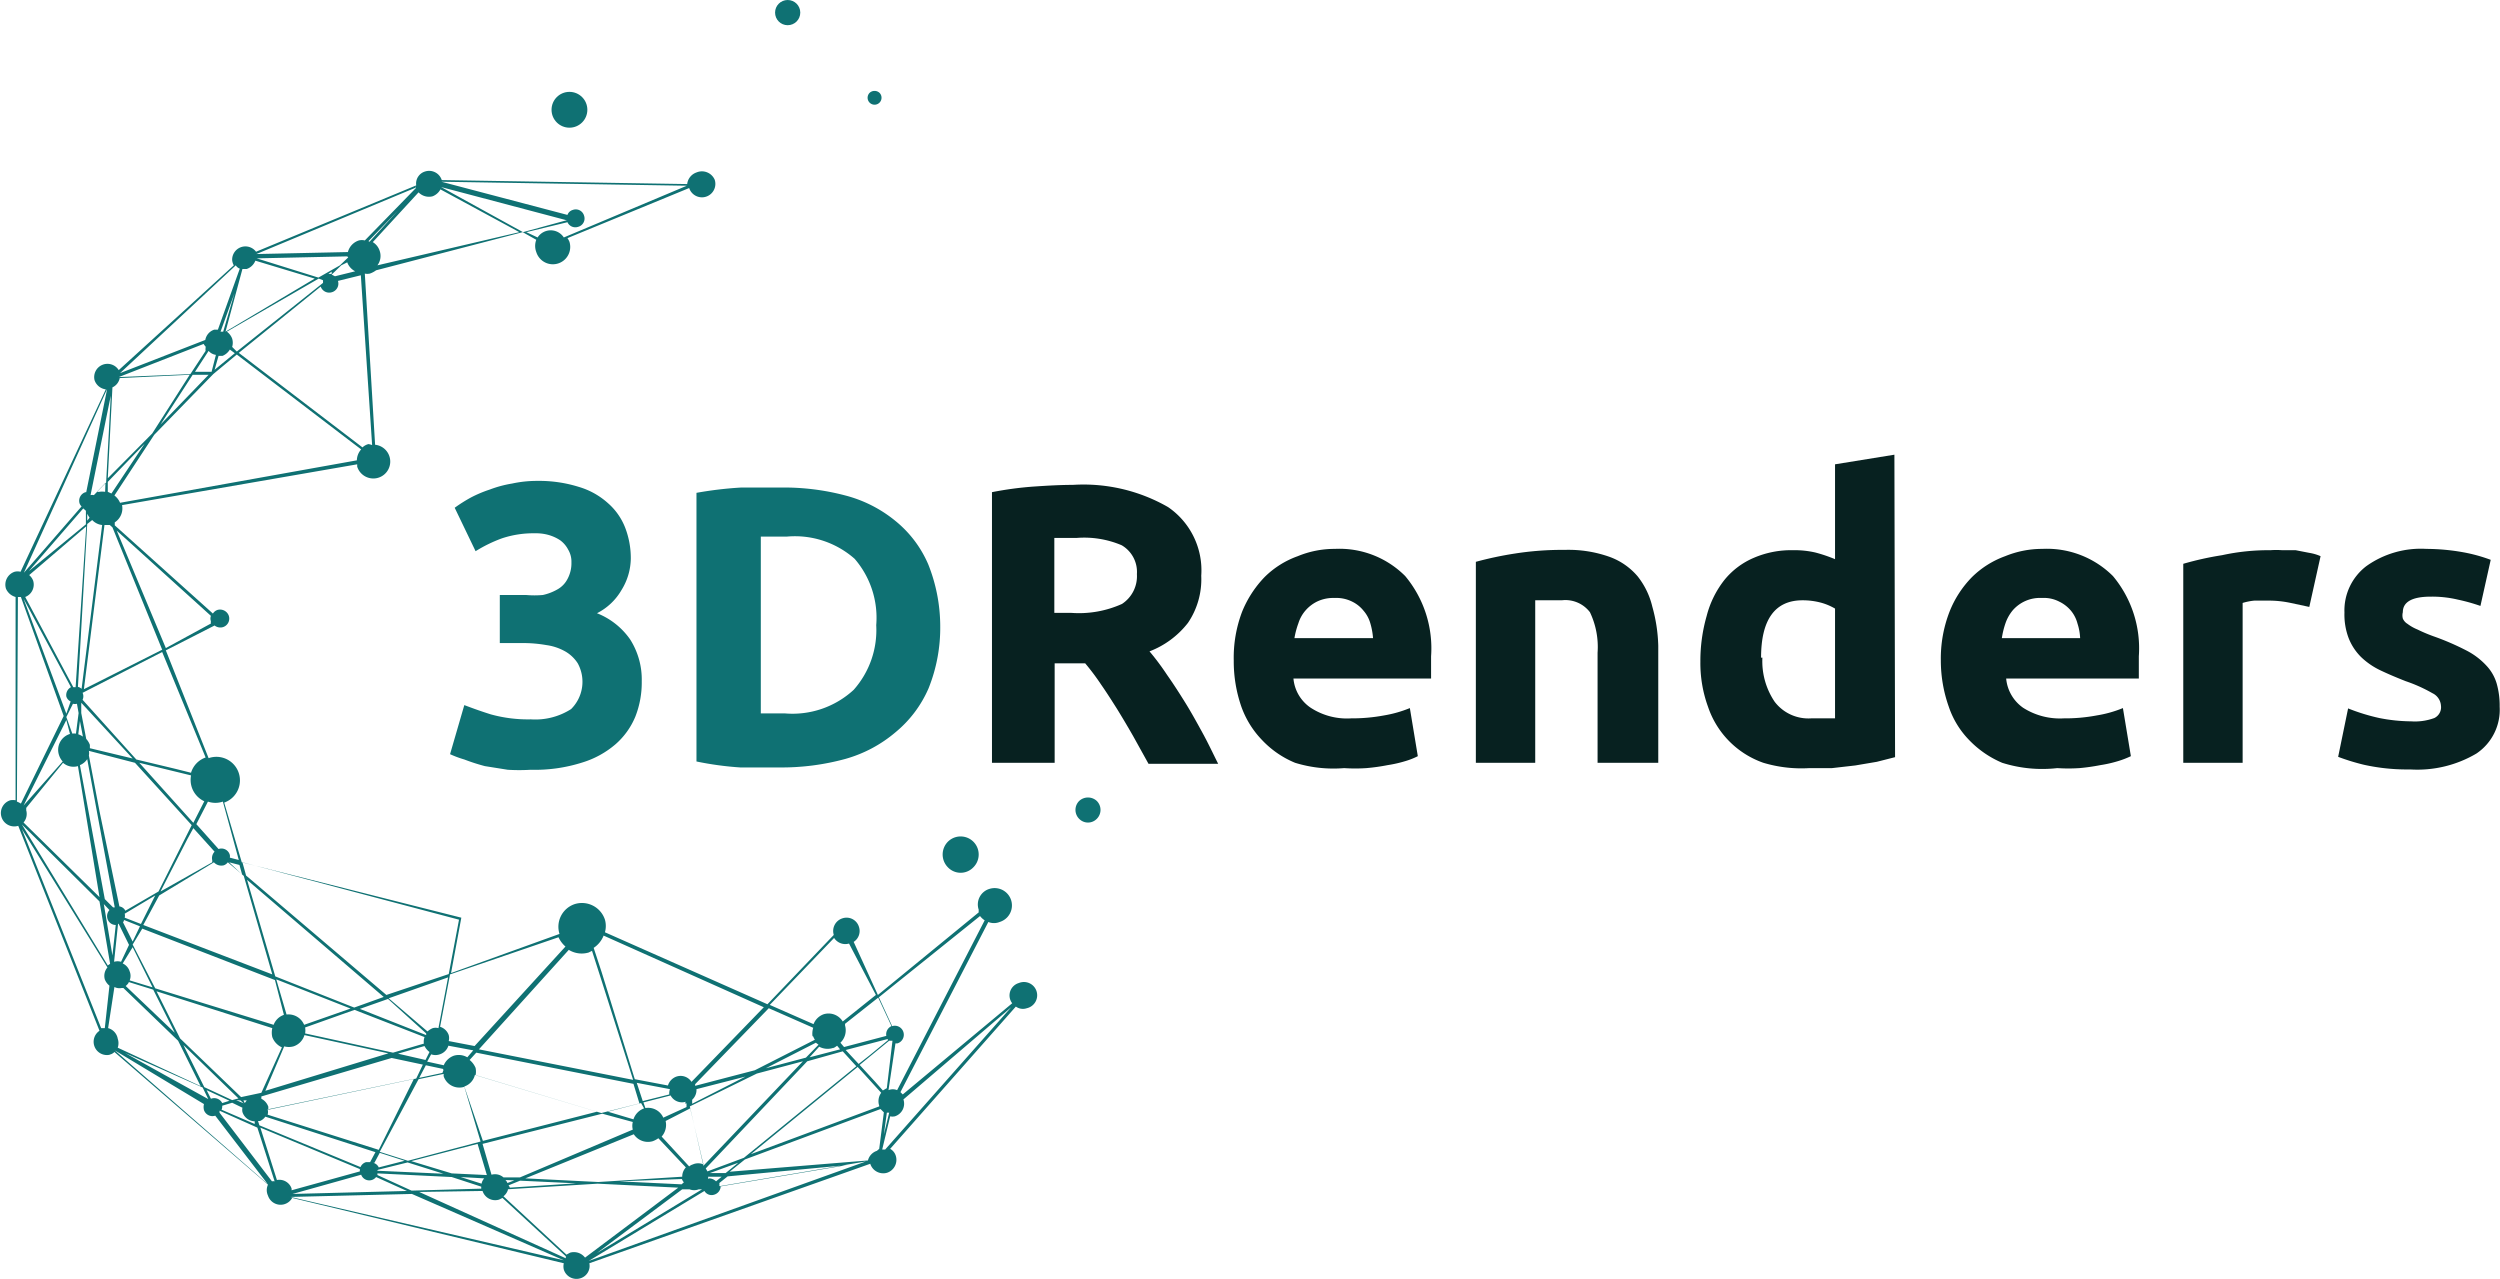 <svg xmlns="http://www.w3.org/2000/svg" viewBox="0 0 75.38 38.56"><defs><style>.cls-1{fill:#0f7173;}.cls-2{fill:#072120;}</style></defs><title>3drenderslogo</title><g id="Layer_2" data-name="Layer 2"><g id="Ñëîé_3" data-name="Ñëîé 3"><path class="cls-1" d="M16,23.21a5.64,5.64,0,0,1-.69,0l-.69-.11A5.92,5.92,0,0,1,14,22.9a3.13,3.13,0,0,1-.43-.16L14,21.26c.21.08.48.18.8.28a4.2,4.2,0,0,0,1.21.15,2,2,0,0,0,1.21-.31A1.16,1.16,0,0,0,17.42,20a1.09,1.09,0,0,0-.38-.36,1.6,1.6,0,0,0-.57-.19,4,4,0,0,0-.7-.06h-.7V17.94h.79a2.78,2.78,0,0,0,.51,0,1.55,1.55,0,0,0,.44-.17.75.75,0,0,0,.3-.31,1,1,0,0,0,.12-.5.71.71,0,0,0-.1-.39.81.81,0,0,0-.24-.28,1.25,1.25,0,0,0-.35-.16,1.37,1.37,0,0,0-.4-.05,3,3,0,0,0-1,.15,4.24,4.24,0,0,0-.8.39l-.63-1.31A4.54,4.54,0,0,1,14.2,15a3.76,3.76,0,0,1,.57-.24,3.46,3.46,0,0,1,.67-.18,3.52,3.52,0,0,1,.75-.08,4,4,0,0,1,1.26.18,2.27,2.27,0,0,1,.88.49,1.89,1.89,0,0,1,.52.74,2.56,2.56,0,0,1,.17.93,1.84,1.84,0,0,1-.28.95,1.78,1.78,0,0,1-.74.7,2.2,2.2,0,0,1,1,.79,2.25,2.25,0,0,1,.35,1.26,2.81,2.81,0,0,1-.19,1.06,2.24,2.24,0,0,1-.6.84,2.78,2.78,0,0,1-1,.55A4.71,4.71,0,0,1,16,23.21Z"/><path class="cls-1" d="M28.35,18.87A4.9,4.9,0,0,1,28,20.75a3.53,3.53,0,0,1-1,1.33,4,4,0,0,1-1.5.8,7.26,7.26,0,0,1-2,.26c-.34,0-.73,0-1.18,0a9.53,9.53,0,0,1-1.32-.18v-8.1a11.34,11.34,0,0,1,1.35-.16c.47,0,.87,0,1.21,0a7.23,7.23,0,0,1,1.93.24,3.94,3.94,0,0,1,1.5.76,3.42,3.42,0,0,1,1,1.32A5.06,5.06,0,0,1,28.35,18.87Zm-5.41,2.64.31,0h.41a2.72,2.72,0,0,0,2.08-.71,2.71,2.71,0,0,0,.68-1.95,2.72,2.72,0,0,0-.65-2,2.72,2.72,0,0,0-2.05-.67h-.4l-.38,0Z"/><path class="cls-2" d="M32.35,14.62a5.12,5.12,0,0,1,2.87.67,2.31,2.31,0,0,1,1,2.07,2.34,2.34,0,0,1-.4,1.42,2.68,2.68,0,0,1-1.16.86,7.71,7.71,0,0,1,.53.71c.19.27.37.55.55.84s.35.6.52.91.32.63.47.93h-2.1l-.46-.83q-.24-.42-.48-.81c-.17-.27-.33-.52-.49-.75a7.11,7.11,0,0,0-.48-.64h-.92v3H29.91V14.84a10.23,10.23,0,0,1,1.27-.17C31.62,14.64,32,14.62,32.35,14.62Zm.11,1.6h-.37l-.3,0v2.26h.52a3.16,3.16,0,0,0,1.52-.27,1,1,0,0,0,.45-.9.93.93,0,0,0-.46-.87A2.89,2.89,0,0,0,32.46,16.22Z"/><path class="cls-2" d="M37.2,19.92a3.9,3.9,0,0,1,.25-1.47,3.28,3.28,0,0,1,.68-1.05,2.71,2.71,0,0,1,1-.63,2.9,2.9,0,0,1,1.12-.22,2.8,2.8,0,0,1,2.12.82,3.4,3.4,0,0,1,.78,2.42c0,.11,0,.22,0,.34s0,.24,0,.33H39a1.19,1.19,0,0,0,.52.88,2,2,0,0,0,1.22.32,5.23,5.23,0,0,0,1-.09,3.6,3.6,0,0,0,.77-.22l.24,1.45a2.14,2.14,0,0,1-.38.15,3.77,3.77,0,0,1-.53.12,5.8,5.8,0,0,1-.64.09,4.92,4.92,0,0,1-.67,0A3.92,3.92,0,0,1,39.05,23a2.87,2.87,0,0,1-1-.69,2.8,2.8,0,0,1-.62-1A4.17,4.17,0,0,1,37.2,19.92Zm4.2-.68a2.14,2.14,0,0,0-.08-.44,1,1,0,0,0-.21-.39,1,1,0,0,0-.34-.27,1.07,1.07,0,0,0-.53-.11,1.13,1.13,0,0,0-.51.1,1.1,1.1,0,0,0-.36.27,1.07,1.07,0,0,0-.22.39,2.5,2.5,0,0,0-.12.45Z"/><path class="cls-2" d="M44.5,16.94a10.67,10.67,0,0,1,1.18-.25,9.25,9.25,0,0,1,1.51-.11,3.69,3.69,0,0,1,1.34.21,2,2,0,0,1,.85.59,2.34,2.34,0,0,1,.44.91A4.79,4.79,0,0,1,50,19.47V23H48.17V19.68a2.43,2.43,0,0,0-.23-1.22.93.93,0,0,0-.85-.36l-.41,0-.39,0V23H44.5Z"/><path class="cls-2" d="M57.14,22.83l-.55.14-.65.11-.7.08-.68,0A4,4,0,0,1,53.17,23a2.7,2.7,0,0,1-1.67-1.69,3.84,3.84,0,0,1-.23-1.36,4.9,4.9,0,0,1,.19-1.38A2.92,2.92,0,0,1,52,17.48a2.3,2.3,0,0,1,.88-.66,2.84,2.84,0,0,1,1.19-.23,2.76,2.76,0,0,1,.67.07,4.56,4.56,0,0,1,.59.2V14l1.79-.29Zm-4-3a2.18,2.18,0,0,0,.37,1.33,1.28,1.28,0,0,0,1.1.5H55l.33,0V18.35a1.74,1.74,0,0,0-.43-.18,2.13,2.13,0,0,0-.55-.07C53.52,18.1,53.1,18.68,53.1,19.83Z"/><path class="cls-2" d="M58.52,19.92a3.9,3.9,0,0,1,.26-1.47,3.12,3.12,0,0,1,.68-1.05,2.76,2.76,0,0,1,1-.63,2.94,2.94,0,0,1,1.12-.22,2.82,2.82,0,0,1,2.13.82,3.4,3.4,0,0,1,.78,2.42c0,.11,0,.22,0,.34s0,.24,0,.33h-4a1.21,1.21,0,0,0,.51.88,2.06,2.06,0,0,0,1.23.32,5.12,5.12,0,0,0,1-.09,3.54,3.54,0,0,0,.78-.22l.24,1.45a2.68,2.68,0,0,1-.39.15,3.77,3.77,0,0,1-.53.12,6,6,0,0,1-.63.09,5.12,5.12,0,0,1-.67,0A4,4,0,0,1,60.37,23a3,3,0,0,1-1-.69,2.65,2.65,0,0,1-.61-1A4.17,4.17,0,0,1,58.52,19.92Zm4.2-.68a1.63,1.63,0,0,0-.08-.44,1,1,0,0,0-.2-.39,1.06,1.06,0,0,0-.35-.27,1,1,0,0,0-.52-.11,1.09,1.09,0,0,0-.88.37,1.24,1.24,0,0,0-.22.39,2.46,2.46,0,0,0-.11.45Z"/><path class="cls-2" d="M69.63,18.3l-.56-.12a3.14,3.14,0,0,0-.7-.07l-.4,0a1.77,1.77,0,0,0-.35.07V23H65.83v-6A9.31,9.31,0,0,1,67,16.74a6.55,6.55,0,0,1,1.46-.15,2.3,2.3,0,0,1,.35,0l.41,0,.41.08a1.37,1.37,0,0,1,.34.1Z"/><path class="cls-2" d="M72.7,21.75a1.69,1.69,0,0,0,.7-.1.36.36,0,0,0,.2-.37.45.45,0,0,0-.26-.38,4.52,4.52,0,0,0-.8-.36c-.28-.11-.54-.22-.77-.33a2.21,2.21,0,0,1-.58-.4,1.66,1.66,0,0,1-.37-.56,2,2,0,0,1-.13-.78,1.68,1.68,0,0,1,.66-1.4,2.83,2.83,0,0,1,1.81-.52,6.43,6.43,0,0,1,1.1.1,4.8,4.8,0,0,1,.84.23l-.31,1.39a5.53,5.53,0,0,0-.68-.19,3.37,3.37,0,0,0-.82-.09c-.56,0-.84.16-.84.47a.38.38,0,0,0,0,.19.35.35,0,0,0,.14.16,1.33,1.33,0,0,0,.3.17,4.73,4.73,0,0,0,.47.2,7.82,7.82,0,0,1,1,.43,2.16,2.16,0,0,1,.61.46,1.34,1.34,0,0,1,.31.54,2.43,2.43,0,0,1,.09.7,1.59,1.59,0,0,1-.7,1.41,3.5,3.5,0,0,1-2,.48,6,6,0,0,1-1.39-.14,6.53,6.53,0,0,1-.78-.24l.3-1.46a6,6,0,0,0,.94.29A5.09,5.09,0,0,0,72.7,21.75Z"/><path class="cls-1" d="M3.3,31.8a.28.28,0,0,0,.15-.08l4.63,4a.39.39,0,0,0,0,.33.4.4,0,0,0,.73.07L17,38.09a.41.41,0,0,0,0,.19.4.4,0,0,0,.51.26.39.39,0,0,0,.26-.45l8.47-3v0a.41.41,0,0,0,.51.27.41.41,0,0,0,.26-.51.36.36,0,0,0-.17-.21l3.79-4.29a.36.36,0,0,0,.33.05.4.4,0,1,0-.24-.76.39.39,0,0,0-.26.5.39.39,0,0,0,.06.11L27.22,33l-.07-.07,2.65-5.13a.45.45,0,0,0,.34,0,.5.5,0,1,0-.3-1,.49.49,0,0,0-.33.63.59.59,0,0,0,0,.08L26.47,30l-.73-1.6a.39.39,0,0,0,.16-.45.39.39,0,0,0-.5-.26.4.4,0,0,0-.26.5.05.05,0,0,0,0,0l-2,2.09-4.9-2.17a.7.7,0,0,0,0-.38.73.73,0,0,0-.91-.47.72.72,0,0,0-.46.9L13.6,29.34l.31-1.67h0L7.29,26l-.53-1.8a.71.71,0,0,0-.47-1.34L5,19.61l1.47-.75a.28.28,0,0,0,.25.05.27.27,0,0,0,.18-.34.28.28,0,0,0-.34-.18.26.26,0,0,0-.14.11L3.46,15.84l0-.09a.5.5,0,0,0,.22-.52L10.77,14s0,0,0,.07a.51.51,0,1,0,.54-.66L11,8.25a.39.39,0,0,0,.15,0,.69.69,0,0,0,.19-.1L15.76,7l.41.23a.52.52,0,0,0,0,.37.51.51,0,1,0,1-.31.6.6,0,0,0-.06-.11l3.67-1.51h0a.4.4,0,1,0,.77-.25A.42.42,0,0,0,21,5.2a.42.42,0,0,0-.28.35l-7.4-.12v0a.4.4,0,0,0-.5-.26.38.38,0,0,0-.27.42l-4.83,2A.4.4,0,0,0,7,7.84.38.38,0,0,0,7.05,8L3.58,11.16a.4.4,0,0,0-.73.3.41.41,0,0,0,.34.28L.62,17.24a.37.37,0,0,0-.18,0,.41.41,0,0,0-.26.51A.44.44,0,0,0,.47,18l0,6.13a.44.44,0,0,0-.16,0,.4.4,0,0,0,.24.77l0,0L3,31.08a.4.4,0,0,0,.32.72ZM17.09,6.64,15.77,7,13.3,5.64s0,0,0,0l3.78,1S17.09,6.62,17.09,6.64ZM6.38,11.21l-.5,0,.41-.63a.35.35,0,0,0,.22.12ZM3.17,14.83a.55.55,0,0,0-.18,0l-.07,0,.26-.27Zm-.71,5.94a.24.24,0,0,0-.11-.06l.28-4.91.15-.12a.48.48,0,0,0,.3.15ZM24.6,31.44l.08.06-.38.39-1.21.32ZM8.35,35.58,7.85,34l3,1.25v.07l-2.06.57a.13.13,0,0,0,0-.06A.39.39,0,0,0,8.35,35.58Zm18.43-4.22-.56.46-.33.26-.39-.42,1.26-.33Zm-.27,2,0,0-3.87,1.44,3.22-2.63.71.78A.43.43,0,0,0,26.51,33.34Zm-11,2.23-.21.08a.24.24,0,0,0-.06-.09Zm-.2.16.37-.15,1.69.08-2,.13A.13.13,0,0,0,15.32,35.73Zm.53-.22,3.27-1.33a.51.51,0,0,0,.57.21.68.68,0,0,0,.17-.09l.83.88a.41.41,0,0,0-.11.28l-2.53.16Zm9.57-3.83.41.45-3.39,2.76-1.1.41-.05-.09L24.34,32Zm-4.06,3.69.91-.33-.38.31-.53,0Zm0,.16h0a.17.17,0,0,0,0-.07l.41,0-.17.14A.31.31,0,0,0,21.38,35.53Zm-.79,0v0a.33.33,0,0,0,.06.1l-.07.06-1.87-.09Zm.11.21Zm4.44-4.15a.57.57,0,0,0,.13-.08l.09.11-.92.24.29-.32A.53.53,0,0,0,25.14,31.59ZM21,32.84l1.48-.38-1.61.82,0-.12A.4.4,0,0,0,21,32.84Zm1.82-.47L24.21,32l-3,3.15-.41-1.79Zm-1.61,2.74a.39.39,0,0,0-.32,0,.3.3,0,0,0-.11.06l-.83-.9a.53.53,0,0,0,.12-.47l.74-.38Zm-1.79-1.69a.52.52,0,0,0-.32.33l-.77-.23,1-.26Zm-.34.41a.46.46,0,0,0,0,.23s0,0,0,0L15.68,35.5l-.5,0a.39.39,0,0,0-.36-.08l-.27-.93,3.61-.91Zm-4.52.57L14,32.76a.49.49,0,0,0,.32-.35L18,33.52ZM14,32.77l.49,1.65L12.3,35l-.85-.27,1.17-2.19.76-.16a.22.22,0,0,0,0,.08A.5.5,0,0,0,14,32.77Zm-2.71,2.29.16-.3.75.24-.78.2A.25.25,0,0,0,11.25,35.06Zm.13-.39L8.07,33.61a.3.3,0,0,0,0-.16l4.41-.92ZM3.74,27.74l.48.19L4,28.39l-.29-.58A.18.18,0,0,0,3.74,27.74Zm.17,1.82a.36.36,0,0,0,0-.27.39.39,0,0,0-.21-.24L4,28.56l.6,1.21-.2-.06Zm2.45,3.57h0l-.13-.26.69.32-.22.07A.27.27,0,0,0,6.36,33.13Zm-.2-.35-.63-1.27,1.66,1.61L7,33.17Zm1.09.4.1.09a.11.11,0,0,0,0,0l-.23-.1Zm.09,0,.1,0-.06.08ZM7.8,33h0v0Zm-.53.08L5.43,31.31l-.71-1.42L8.21,31a.61.61,0,0,0,0,.27.55.55,0,0,0,.29.31l-.62,1.37Zm1.3-1.53a.53.53,0,0,0,.28,0,.51.51,0,0,0,.33-.34l2.53.55L8,32.89ZM4.25,27.86l-.49-.19a.24.24,0,0,0,0-.12L4.68,27Zm-.67,0,0,0,.31.63L3.65,29a.37.37,0,0,0-.21,0l.12-1.15Zm.3,1.75.74.23.65,1.3L3.79,29.73A.43.43,0,0,0,3.88,29.63ZM6.7,33.34,7,33.25l.31.15a.3.3,0,0,0,0,.13.4.4,0,0,0,.37.28l0,.08-1-.43A.24.24,0,0,0,6.7,33.34Zm1.08.46h.06A.38.38,0,0,0,8,33.67l3.32,1.07-.16.3h-.12a.26.26,0,0,0-.17.15L7.82,33.93Zm3.62,1.47.89-.22,1.08.34-2-.09Zm1-.26,2-.52.28.94,0,0-1.06-.05Zm2.2.52a.35.35,0,0,0-.08.16l-.63-.2Zm.69.33,2.73-.17,2.43.12-2.81,2.11a.42.42,0,0,0-.45-.15l-.11.06-1.9-1.76A.39.39,0,0,0,15.32,35.86Zm5.28,0h.22a.38.38,0,0,0,.28,0h.1v0L18,37.78Zm1.12-.1a.41.41,0,0,0,0-.09l.25-.2,3.6-.34-3.8.64Zm4.75-1.06a.41.41,0,0,0-.27.29L22,35.33l.46-.37,4.09-1.52.1.1-.14,1.1Zm-5.79-1.43.05,0,0,.11L20,33.7a.5.5,0,0,0-.54-.29l-.06-.17.82-.21A.39.39,0,0,0,20.68,33.22Zm-1.37,0-1.15.29-3.79-1.14a.55.55,0,0,0,0-.22.61.61,0,0,0-.18-.24l.2-.22,4.74.94Zm-5.94-.92-.7.15.2-.38.52.11A.5.5,0,0,0,13.37,32.27Zm-.79.17-4.46.94s0-.06,0-.09a.42.42,0,0,0-.21-.24l0-.07,3.93-1.16.94.2ZM12,31.77l.8-.23a.52.52,0,0,0,.15.18l-.12.24Zm.77-.3-.92.27L9.2,31.16a.55.55,0,0,0,0-.18l1.49-.53,2.11.82A.44.44,0,0,0,12.78,31.47ZM9.17,30.9a.51.51,0,0,0-.53-.31l-.31-1.06,2.24.88Zm-.61-.3h0a.51.51,0,0,0-.31.3L4.68,29.8,4,28.48,4.29,28l4,1.55ZM5.78,23.73a.71.71,0,0,0,.38.43l-.33.65L4.2,23l1.56.38A.73.73,0,0,0,5.78,23.73Zm0,1.15-1,2-1,.58a.24.24,0,0,0-.18-.13L3,24.46l-.32-1.68a.35.35,0,0,0,0-.14L4.07,23ZM2.63,15.7l0-.33a.49.49,0,0,0,0,.12,1.27,1.27,0,0,0,.07.12ZM2.5,22.21a.61.61,0,0,0-.14-.07l.05-.4Zm-.09-1v0Zm-.13-.49H2.21L.76,18A.4.4,0,0,0,1,17.51a.41.41,0,0,0-.12-.17l1.72-1.47Zm-.14,0A.27.27,0,0,0,2,21a.24.24,0,0,0,.13.15L2,21.52.71,18.05Zm.06.5a.24.24,0,0,0,.12,0l.05.28-.08.62a.41.41,0,0,0-.11,0L2,21.62Zm-.09.91h0a.5.5,0,0,0-.33.64.52.52,0,0,0,.11.19L.71,24.29h0L2,21.71ZM.79,24.43a.43.43,0,0,0,0-.07L1.9,23a.48.48,0,0,0,.45.1L3,27.05.71,24.8A.4.4,0,0,0,.79,24.43Zm1.62-1.36a.49.49,0,0,0,.22-.18l.31,1.68.52,2.79h0l-.05,0-.25-.25Zm.89,4.37a.27.27,0,0,0-.06.26.26.26,0,0,0,.25.19l-.1.92-.26-1.55Zm.37,2.35.05,0,1.65,1.59.68,1.37-2.5-1.16a.42.42,0,0,0,0-.27A.4.4,0,0,0,3.26,31l.19-1.24A.33.33,0,0,0,3.67,29.79Zm2.44,3,.17.35,0,0L3.77,31.75Zm.51.76,0-.06L7.76,34l.52,1.62a.2.2,0,0,0-.08,0ZM8.82,36l2.07-.58a.26.26,0,0,0,.45.07l.93.42L8.82,36Zm2.56-.57,0-.05,2.24.11.89.29s0,0,0,.06l-2.1.06Zm3.17.48h0a.4.4,0,0,0,.5.26l.1-.05,1.91,1.76,0,.06-4.42-2Zm6.69,0a.25.25,0,0,0,.3.11.27.27,0,0,0,.19-.26l4.38-.74-8.36,3Zm5.5-2.36.07,0-.16.66Zm0-.74-.12.07-.23-.26-.47-.51.89-.73.1,0Zm0-1.58-1.29.34-.11-.13a.52.52,0,0,0,.14-.52l0-.05,1-.79.4.86A.27.27,0,0,0,26.73,31.26Zm-2.23,0a.67.67,0,0,0,.06.12l-1.81.92-1.8.47v-.05s0,0,0,0l2.22-2.29,1.34.59A.62.62,0,0,0,24.5,31.26ZM20.18,33h0l-.8.2-.18-.55,1,.19A.39.39,0,0,0,20.18,33Zm-1.09-.44-4.65-.92,2.71-3a.74.74,0,0,0,.6.08l.1-.05.27.84Zm-5-.68a.51.51,0,0,0-.4-.05.52.52,0,0,0-.31.29l-.5-.11.12-.22a.39.39,0,0,0,.26,0,.4.4,0,0,0,.26-.26l.75.14ZM13.05,31a.54.54,0,0,0-.16.1l-1.17-1,1.79-.63L13.22,31A.33.33,0,0,0,13.05,31Zm-.2.16,0,.05-2-.79.85-.3Zm-2.17-.78L8.3,29.44l-.85-2.91,4.12,3.53Zm-2.47-1L4.32,27.89,4.8,27,6.45,26a.3.3,0,0,0,.3.09A.27.27,0,0,0,6.87,26l.48.41ZM6.91,26a0,0,0,0,1,0,0l.31.08.08.29Zm-.51,0,0,0-1.56.88.81-1.58.18-.33.64.71A.28.28,0,0,0,6.4,25.94ZM2.71,22.56s0-.07,0-.1a.54.54,0,0,0-.11-.18l-.15-.78,0-.31L4,22.87Zm.44-6.73h.16l.08.07,1.5,3.69L2.53,20.78Zm.1-1v-.3l1.11-1.15-1,1.5Zm0-.41.14-2.74a.39.39,0,0,0,.22-.28l2.11-.1L4.59,13.07Zm2.56-3.12.48,0-1.45,1.5Zm1.5-3.19h.13a.43.43,0,0,0,.26-.25l1.79.54L6.8,10Zm3.16-.2a.49.49,0,0,0,.24.27l-.61.15L10,8.28,10.29,8ZM10,8.26H9.9L10,8.19Zm-.26.12h0Zm0,.07s0,.05,0,.08L7.14,10.6,7,10.46a.43.43,0,0,0,0-.25A.46.46,0,0,0,6.84,10l2.77-1.6ZM6.59,10.73h.12a.46.46,0,0,0,.22-.19l.15.11-.61.5Zm4.52,2.66a.4.4,0,0,0-.18.1L7.2,10.64l2.47-2a.27.27,0,0,0,.34.17.27.27,0,0,0,.18-.34l0,0,.69-.17h0l.34,5.12A.59.59,0,0,0,11.11,13.39Zm0-6.12L12,6.35l-.86.94Zm-.61.49L10.25,8l-.65.37L7.74,7.79v0l2.73-.06ZM6.73,10l-.08,0,.42-1.16Zm-.53.49a.26.26,0,0,0,0,.09l-.46.7-2.16.09h0l2.56-1A.37.37,0,0,0,6.2,10.45Zm-3,4.06-.37.38a.18.18,0,0,0-.1,0l.61-3Zm-.61.85,0,.41L.87,17.22l1.64-1.89ZM.63,18l1.29,3.59L.63,24.23a.67.67,0,0,0-.12-.06L.54,18ZM3,27.18l.32,1.88-.07.05L.66,24.86Zm.34,2.59,0,.24,0-.24Zm.12,1.9,2.69,1.62a.37.37,0,0,0,0,.18.27.27,0,0,0,.34.17h0l1.58,2.06,0,0Zm5.3,4.42v0L12.42,36,17,38h0Zm21.73-5.72h0l-3.8,4.29-.09,0,.24-1a.34.34,0,0,0,.14,0,.4.4,0,0,0,.26-.51s0,0,0,0Zm-.94-2.75a.57.57,0,0,0,.14.13l-2.64,5.12a.34.34,0,0,0-.26,0L27,31.46h.06a.27.27,0,1,0-.16-.52h0l-.4-.87Zm-4.4.66a.4.4,0,0,0,.45.17l0,0L26.41,30l-1,.8a.5.5,0,0,0-.57-.22.51.51,0,0,0-.31.3l-1.32-.58Zm-2.12,2.09-2.18,2.25a.39.39,0,0,0-.45-.16.41.41,0,0,0-.26.27l-1-.19-1-3.23-.24-.73a.78.78,0,0,0,.3-.37Zm-6.19-2.11a.83.83,0,0,0,.21.28l-2.74,3-.78-.15a.37.37,0,0,0,0-.18.4.4,0,0,0-.26-.25l.3-1.58Zm-3-.53-.31,1.64L11.65,30,7.42,26.4,7.31,26ZM7.2,25.93l-.27-.07a.22.22,0,0,0,0-.08.26.26,0,0,0-.34-.18l0,0-.67-.75.35-.68a.69.69,0,0,0,.45,0h0Zm-1-3.09a.7.7,0,0,0-.44.46l-.48-.12L4.11,22.9,2.49,21.1h0a.25.25,0,0,0,0-.21h0l2.4-1.23Zm.16-4.27a.22.22,0,0,0,0,.16.16.16,0,0,0,0,.07L5,19.54,3.52,16ZM3.62,15.16a.54.54,0,0,0-.17-.22l1.2-1.83,1.78-1.83.71-.59,3.42,2.61.33.25a.51.51,0,0,0-.13.33ZM11.38,8a.47.47,0,0,0,.07-.43.48.48,0,0,0-.21-.27L12.62,5.8a.44.44,0,0,0,.42.12.45.45,0,0,0,.24-.21L15.66,7Zm9.33-2.4h0L17,7.16a.47.47,0,0,0-.79,0L15.87,7l1.24-.3a.26.26,0,0,0,.32.14.26.26,0,0,0,.18-.34.26.26,0,0,0-.34-.17.24.24,0,0,0-.16.15l-3.8-1v0Zm-8.17,0s0,0,0,.07L11,7.25a.37.37,0,0,0-.18,0,.5.5,0,0,0-.33.35l-2.76.06v0l4.8-2ZM7.23,8.1,6.57,9.94H6.46a.4.4,0,0,0-.27.31l-2.57,1v0L7.11,8A.23.23,0,0,0,7.23,8.1Zm-4,3.63h0l-.63,3.11H2.58a.27.27,0,0,0-.18.34.24.24,0,0,0,.06.09l-1.74,2h0ZM.66,25l2.58,4.17a.39.39,0,0,0-.08.36.45.45,0,0,0,.14.19L3.16,31H3.05Z"/><path class="cls-1" d="M28.58,25.38a.55.55,0,0,0,0,.77.53.53,0,0,0,.77,0,.54.54,0,0,0-.77-.77Z"/><circle class="cls-1" cx="17.17" cy="3.31" r="0.54"/><path class="cls-1" d="M32.54,24.15a.38.38,0,0,0,0,.54.37.37,0,0,0,.53,0,.38.38,0,0,0,0-.54A.39.39,0,0,0,32.54,24.15Z"/><circle class="cls-1" cx="23.75" cy="0.38" r="0.38"/><path class="cls-1" d="M26.22,2.8a.21.21,0,1,0,.3,0A.22.22,0,0,0,26.22,2.8Z"/></g></g></svg>